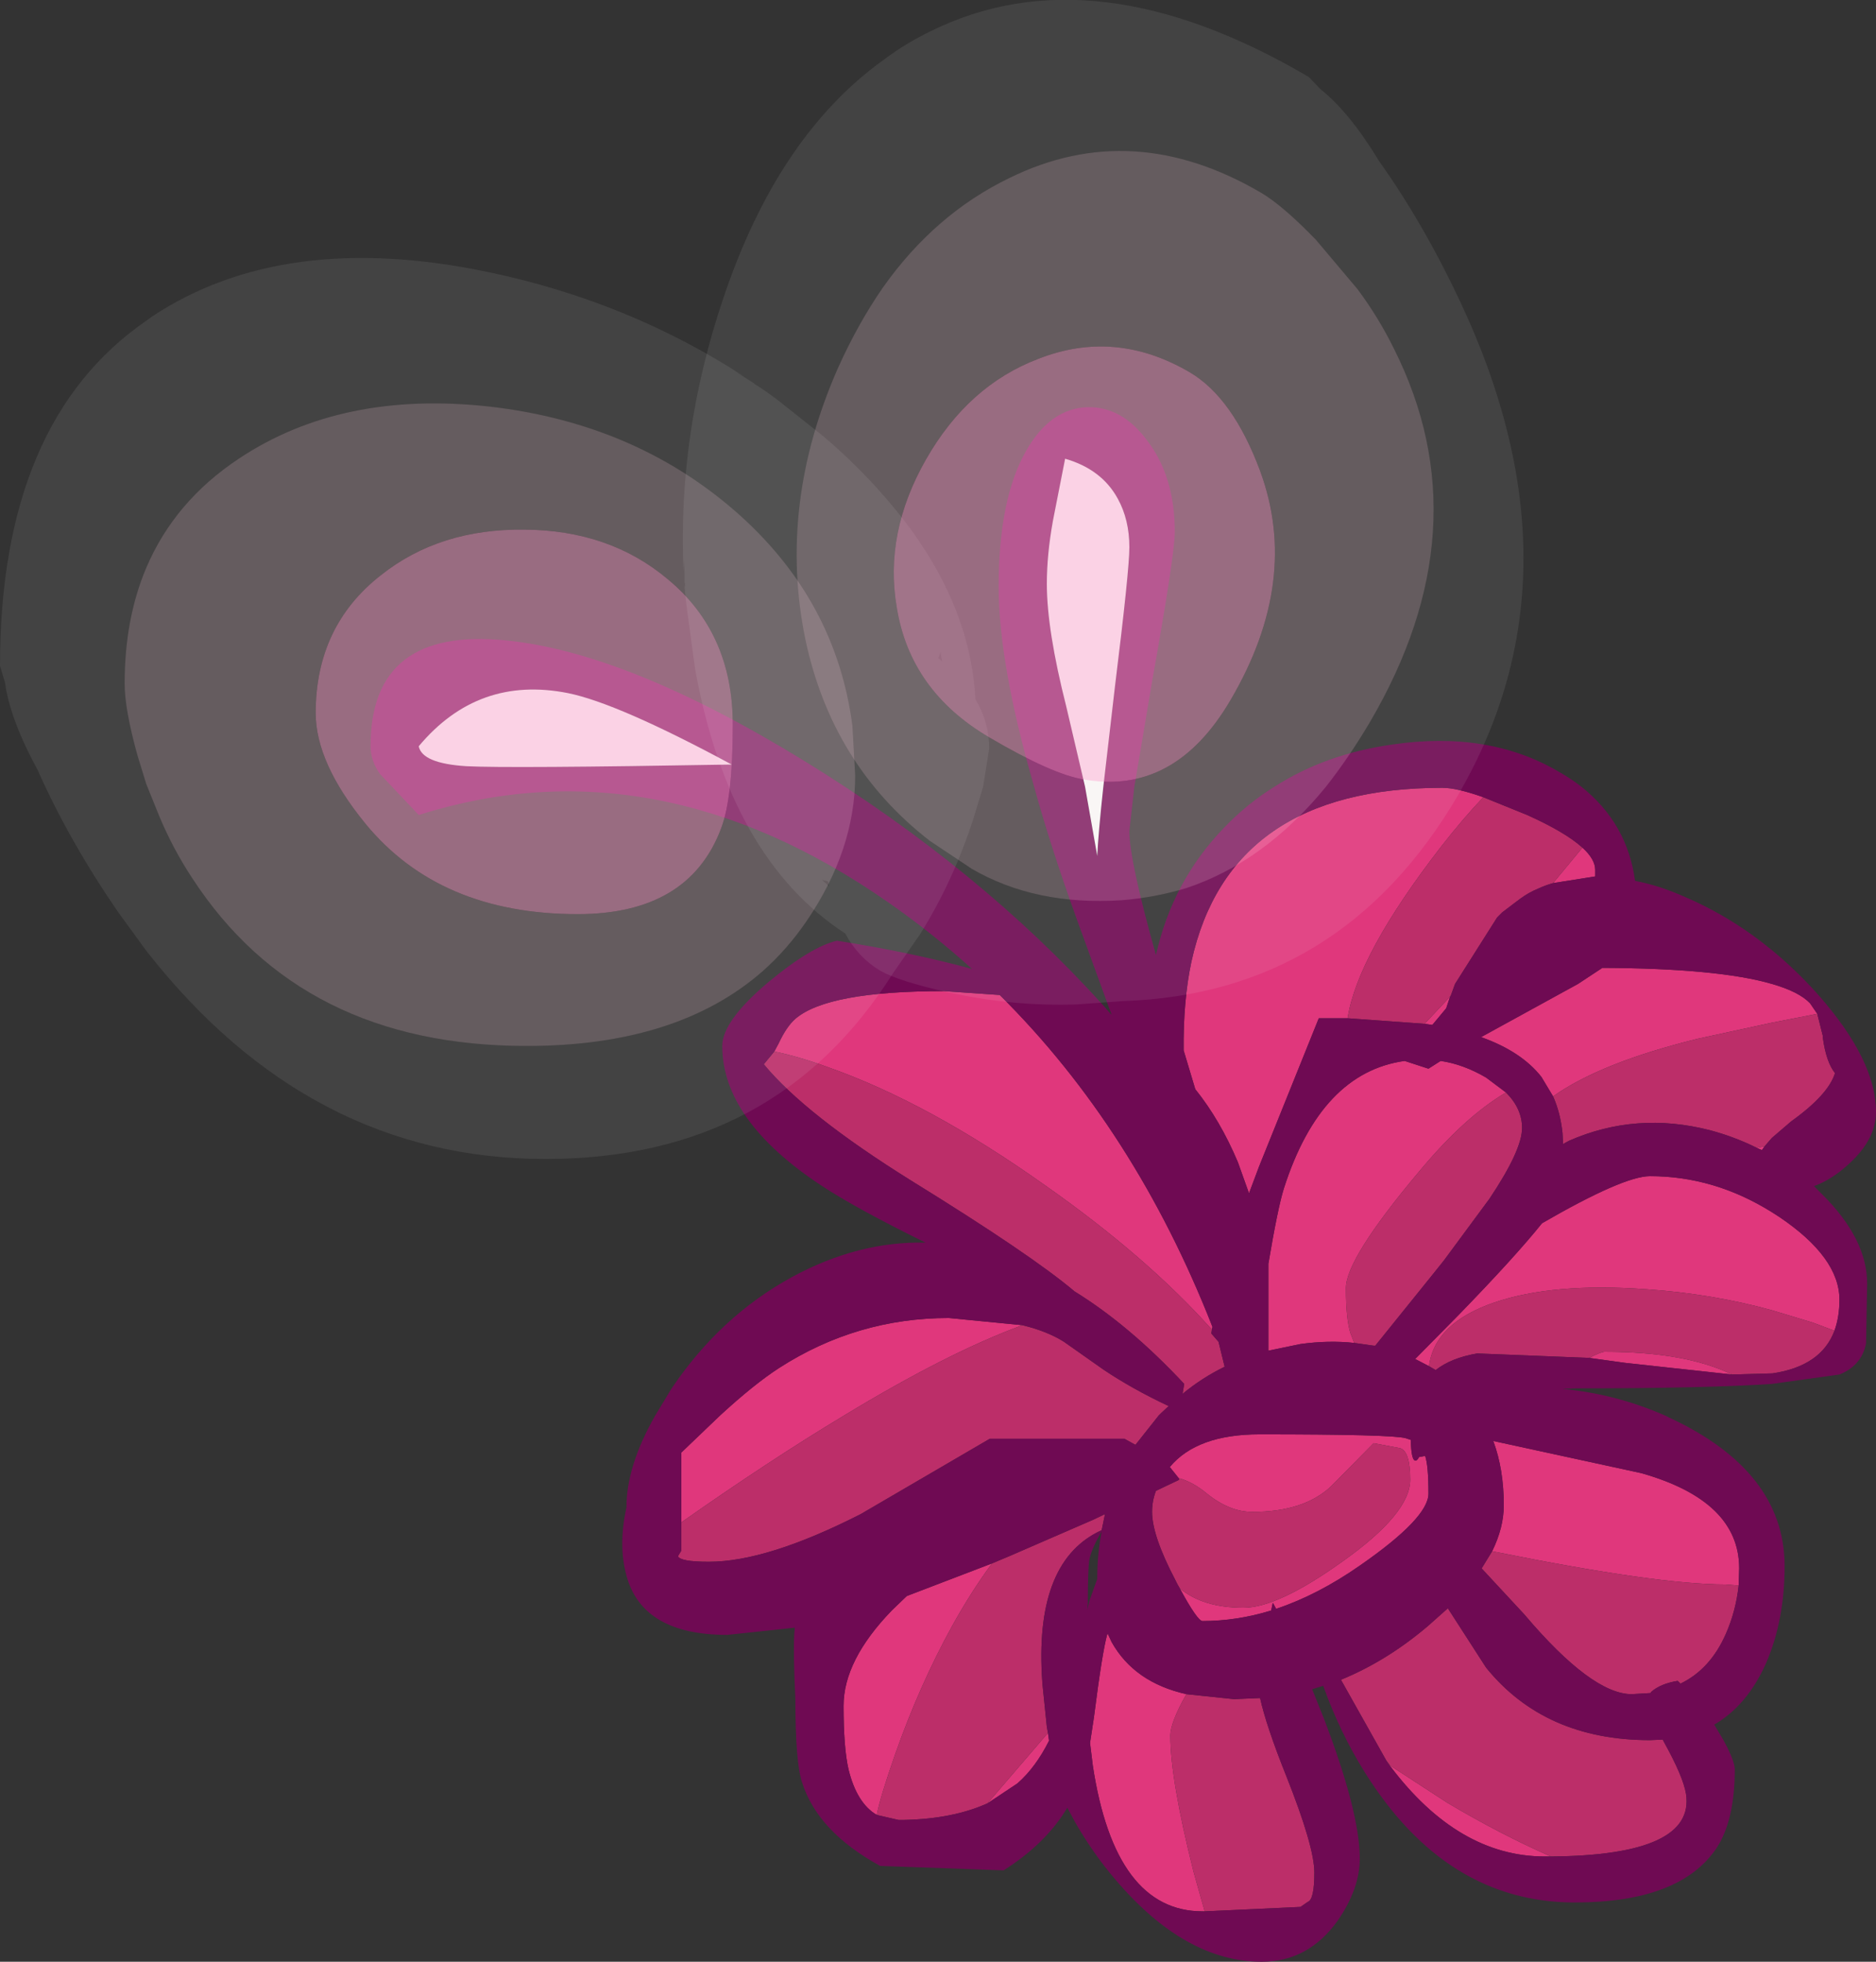 <?xml version="1.0" encoding="UTF-8" standalone="no"?>
<svg xmlns:ffdec="https://www.free-decompiler.com/flash" xmlns:xlink="http://www.w3.org/1999/xlink" ffdec:objectType="frame" height="177.05px" width="169.35px" xmlns="http://www.w3.org/2000/svg">
  <rect width="100%" height="100%" fill="#333333" stroke="none"/>
  <g transform="matrix(1.0, 0.0, 0.0, 1.0, 33.45, 36.75)">
    <use ffdec:characterId="562" height="177.05" transform="matrix(1.0, 0.0, 0.0, 1.0, -33.45, -36.75)" width="169.35" xlink:href="#shape0"/>
  </g>
  <defs>
    <g id="shape0" transform="matrix(1.0, 0.0, 0.0, 1.0, 33.45, 36.75)">
      <path d="M100.45 35.2 Q98.6 37.15 96.65 39.65 89.1 49.4 88.2 55.15 L85.6 55.15 80.2 68.55 79.3 70.95 78.3 68.15 Q76.7 64.35 74.45 61.55 L73.4 58.05 Q73.35 53.6 74.1 50.05 77.55 34.35 96.75 34.35 98.05 34.35 100.45 35.2 M95.15 55.65 L97.45 53.2 97.1 54.25 95.85 55.75 95.15 55.65 M106.75 42.95 L109.4 39.75 Q110.55 40.8 110.55 41.75 L110.55 42.35 106.75 42.95 M106.75 62.2 L105.7 60.45 Q103.9 58.15 100.25 56.85 L109.0 52.05 111.2 50.6 Q121.7 50.65 126.5 52.05 128.95 52.75 129.95 53.8 L130.6 54.75 126.5 55.55 119.8 57.0 Q111.05 59.15 106.75 62.2 M125.85 66.7 L125.6 67.05 125.15 66.85 125.85 66.7 M95.55 86.55 L94.3 85.9 98.2 81.95 Q103.35 76.65 105.75 73.65 113.1 69.4 115.5 69.4 121.3 69.4 126.5 72.65 L127.2 73.1 Q132.6 76.75 132.6 80.55 132.6 82.1 132.15 83.35 L130.15 82.6 126.5 81.5 Q121.05 80.0 115.1 79.6 106.75 79.0 101.45 80.8 96.05 82.65 95.55 86.55 M122.9 87.3 L113.25 86.25 110.0 85.8 Q111.1 85.25 111.4 85.25 118.7 85.25 122.9 87.3 M102.5 61.85 Q98.75 64.05 94.6 69.05 88.05 76.85 88.05 79.5 88.05 82.25 88.45 83.55 L88.8 84.45 Q86.5 84.2 83.95 84.55 L81.05 85.15 81.05 77.3 Q81.9 72.25 82.45 70.5 85.8 60.05 93.35 59.0 L95.5 59.7 96.6 59.0 Q98.65 59.3 100.7 60.5 L102.5 61.85 M73.05 106.6 Q75.15 108.35 78.8 108.35 81.9 108.35 87.7 104.2 93.85 99.85 93.85 96.8 93.85 94.25 92.95 93.95 L90.55 93.5 86.7 97.4 Q84.25 99.7 79.6 99.7 77.55 99.7 75.5 98.05 74.25 97.0 72.95 96.65 L72.15 95.65 Q74.6 92.7 80.25 92.7 92.25 92.7 93.45 93.05 L93.9 93.2 Q93.95 94.9 94.25 95.05 94.45 95.15 94.65 94.75 L95.2 94.65 Q95.5 95.5 95.5 98.05 95.5 100.25 89.3 104.55 85.5 107.2 81.75 108.45 L81.45 107.9 81.3 108.6 Q78.2 109.55 75.1 109.55 74.65 109.55 73.05 106.6 M101.25 103.25 Q102.3 101.1 102.3 99.1 102.3 95.85 101.35 93.3 L114.7 96.2 Q123.55 98.7 123.55 104.8 L123.5 106.35 122.3 106.25 Q116.15 106.25 101.5 103.3 L101.25 103.25 M28.05 100.65 L28.05 94.35 31.55 91.0 Q34.65 88.15 36.9 86.7 43.9 82.2 52.2 82.2 L58.85 82.85 Q52.15 85.3 42.75 91.0 36.1 95.0 28.05 100.65 M36.45 58.15 L36.85 57.4 Q37.55 55.9 38.35 55.2 41.25 52.7 51.75 52.7 L56.8 53.05 Q69.0 65.15 76.0 83.0 L75.95 83.25 Q70.05 76.65 60.85 70.2 50.35 62.75 41.25 59.55 38.65 58.6 36.45 58.15 M56.1 104.35 Q54.25 106.85 52.5 110.0 49.55 115.35 47.35 121.6 46.0 125.45 45.7 127.05 43.9 126.0 43.15 122.95 42.7 121.0 42.7 117.2 42.7 113.1 47.05 108.6 L48.4 107.3 48.65 107.2 56.1 104.35 M55.7 126.0 L61.15 119.65 61.25 120.35 Q60.05 122.75 58.4 124.2 L55.7 126.0 M75.3 135.75 L75.1 135.75 Q67.2 135.75 65.2 122.6 L64.95 120.55 65.3 118.25 Q66.05 112.35 66.5 110.75 L66.55 110.7 66.9 111.45 Q68.95 115.1 73.65 116.15 72.2 118.7 72.2 119.9 72.2 123.85 74.3 132.2 L75.3 135.75 M91.7 122.15 L92.05 122.6 97.2 125.95 Q102.0 128.8 106.55 130.8 L106.0 130.8 Q98.2 130.8 92.05 122.65 L91.7 122.15" fill="#e0377c" fill-rule="evenodd" stroke="none"/>
      <path d="M88.2 55.15 Q89.1 49.4 96.65 39.65 98.6 37.15 100.45 35.2 L104.4 36.8 Q107.85 38.35 109.4 39.75 L106.75 42.95 Q106.05 43.15 105.4 43.45 104.55 43.8 103.8 44.35 L103.2 44.8 102.15 45.6 101.7 46.05 97.9 52.05 97.5 53.15 97.45 53.2 95.15 55.65 88.2 55.15 M106.75 62.2 Q111.05 59.15 119.8 57.0 L126.5 55.55 130.6 54.75 131.1 56.75 131.1 56.9 Q131.4 59.1 132.2 60.1 131.6 62.05 128.25 64.45 L126.5 65.95 125.85 66.7 125.15 66.85 Q123.15 65.85 120.9 65.25 114.25 63.55 108.2 66.2 L107.65 66.5 107.6 65.5 Q107.4 63.65 106.75 62.2 M95.55 86.55 Q96.05 82.65 101.45 80.8 106.75 79.0 115.1 79.6 121.05 80.0 126.5 81.5 L130.15 82.6 132.15 83.35 Q130.95 86.55 126.55 87.2 L126.5 87.2 122.9 87.3 Q118.7 85.25 111.4 85.25 111.1 85.25 110.0 85.8 L109.95 85.8 99.9 85.4 Q97.55 85.8 96.15 86.9 L95.55 86.55 M102.5 61.85 Q103.95 63.3 103.95 65.05 103.95 67.05 101.0 71.45 L96.9 77.0 95.9 78.25 90.7 84.7 90.55 84.7 88.8 84.45 88.45 83.55 Q88.05 82.25 88.05 79.5 88.05 76.85 94.6 69.05 98.75 64.05 102.5 61.85 M72.95 96.65 Q74.25 97.0 75.5 98.05 77.55 99.7 79.6 99.7 84.25 99.7 86.7 97.4 L90.55 93.5 92.95 93.95 Q93.85 94.25 93.85 96.8 93.85 99.85 87.7 104.2 81.9 108.35 78.8 108.35 75.15 108.35 73.05 106.6 L72.85 106.25 72.65 105.85 Q70.55 101.85 70.55 99.7 70.55 98.7 70.9 97.8 L73.0 96.8 72.95 96.65 M101.25 103.25 L101.5 103.3 Q116.15 106.25 122.3 106.25 L123.5 106.35 Q123.25 108.65 122.35 110.7 120.95 113.9 118.25 115.2 L118.0 114.95 Q116.45 115.2 115.6 115.95 L115.55 116.05 113.85 116.15 Q110.25 116.15 104.15 108.95 L100.3 104.8 101.25 103.25 M28.05 100.65 Q36.1 95.0 42.75 91.0 52.15 85.3 58.85 82.85 61.1 83.4 62.6 84.35 L66.15 86.85 Q68.75 88.6 72.05 90.15 L71.35 90.8 71.15 91.0 69.05 93.65 68.05 93.1 55.9 93.1 44.25 99.9 Q35.8 104.2 30.55 104.2 27.95 104.2 27.75 103.7 L28.05 103.2 28.05 100.65 M75.95 83.25 L75.9 83.6 76.55 84.35 77.1 86.6 Q75.05 87.6 73.3 89.05 L73.45 88.15 Q68.5 82.85 63.55 79.8 59.65 76.5 48.8 69.8 39.25 63.85 35.5 59.3 L36.45 58.15 Q38.65 58.6 41.25 59.55 50.35 62.75 60.85 70.2 70.05 76.65 75.95 83.25 M56.1 104.35 L57.65 103.7 65.25 100.4 66.3 99.9 66.0 101.35 Q60.05 104.05 60.6 114.4 L60.65 115.2 61.05 119.1 61.15 119.65 55.7 126.0 Q52.6 127.4 48.2 127.5 L48.05 127.5 47.65 127.5 45.7 127.05 Q46.0 125.45 47.35 121.6 49.55 115.35 52.5 110.0 54.25 106.85 56.1 104.35 M75.3 135.75 L74.3 132.2 Q72.2 123.85 72.2 119.9 72.2 118.7 73.65 116.15 L77.95 116.6 80.3 116.5 Q80.85 119.0 82.65 123.5 85.2 129.9 85.2 132.25 85.2 134.7 84.6 134.9 L83.95 135.35 75.3 135.75 M91.7 122.15 L87.6 114.85 Q91.75 113.15 95.45 110.0 L97.25 108.4 100.7 113.75 Q106.0 120.3 115.5 120.3 L116.65 120.25 116.75 120.45 Q118.5 123.6 118.75 125.15 119.6 130.7 106.55 130.8 102.0 128.8 97.2 125.95 L92.05 122.6 91.7 122.15" fill="#bc2e69" fill-rule="evenodd" stroke="none"/>
      <path d="M100.45 35.2 Q98.05 34.35 96.75 34.35 77.55 34.35 74.1 50.05 73.35 53.6 73.4 58.05 L74.45 61.55 Q76.7 64.35 78.3 68.15 L79.3 70.95 80.2 68.55 85.6 55.15 88.2 55.15 95.15 55.65 95.85 55.75 97.1 54.25 97.45 53.2 97.5 53.15 97.9 52.05 101.7 46.05 102.15 45.6 103.2 44.8 103.8 44.35 Q104.55 43.8 105.4 43.45 106.05 43.15 106.75 42.95 L110.55 42.35 110.55 41.75 Q110.55 40.8 109.4 39.75 107.85 38.35 104.4 36.8 L100.45 35.2 M92.2 30.45 Q100.95 29.15 107.35 32.95 108.4 33.55 109.3 34.25 113.45 37.55 114.15 42.75 116.3 43.15 118.65 44.2 122.85 46.0 126.5 49.0 128.7 50.8 130.7 53.05 135.9 58.95 135.9 63.6 135.9 66.05 133.5 68.25 131.95 69.7 130.3 70.3 L131.0 71.0 Q135.1 75.05 135.1 79.1 L135.0 84.5 Q134.6 86.5 132.6 87.3 L126.5 88.15 Q120.45 88.55 108.9 88.55 L107.6 88.6 Q112.4 89.05 116.85 91.0 L117.15 91.15 Q127.65 96.0 127.65 104.6 127.65 109.45 126.0 113.3 124.3 117.15 121.3 118.9 L122.1 120.25 Q123.15 122.15 123.15 122.95 123.15 127.55 121.5 130.05 118.2 134.95 108.7 134.95 97.1 134.95 89.75 123.2 87.5 119.6 86.0 115.4 L85.0 115.7 86.1 118.45 Q89.3 126.85 89.3 131.0 89.3 133.7 87.3 136.6 84.65 140.3 80.45 140.3 73.55 140.3 67.25 132.9 65.2 130.5 63.6 127.7 L62.9 126.4 Q60.95 129.65 57.15 132.05 L46.0 131.65 Q40.35 128.55 38.95 124.1 38.35 122.3 38.35 116.6 38.15 112.4 38.25 110.7 L38.3 110.15 32.2 110.8 Q24.55 110.8 23.1 105.45 22.35 102.7 23.1 99.3 23.1 95.55 25.7 91.0 L27.15 88.6 Q31.55 82.05 38.05 78.5 44.05 75.25 50.1 75.4 43.8 72.3 40.7 70.25 31.75 64.35 31.75 57.65 31.75 55.4 35.9 51.9 39.75 48.7 42.1 48.15 48.8 49.2 54.3 50.7 50.7 47.45 46.75 44.7 25.75 30.05 4.35 36.8 L0.85 33.1 Q0.0 31.9 0.0 30.6 0.0 19.8 12.25 21.05 23.25 22.15 39.2 31.95 55.05 41.7 66.15 54.0 L66.9 54.85 63.75 46.2 Q61.4 39.7 59.9 34.25 56.7 23.15 56.7 16.2 56.7 8.25 59.2 3.9 61.35 0.15 64.65 0.0 67.8 -0.1 70.1 3.0 72.6 6.25 72.6 11.25 72.6 13.3 70.55 24.75 L68.95 34.25 68.5 38.25 Q68.5 40.9 70.9 49.45 72.4 42.75 77.05 37.95 79.1 35.8 81.6 34.25 86.2 31.3 92.2 30.45 M130.6 54.75 L129.95 53.8 Q128.95 52.75 126.5 52.05 121.7 50.65 111.2 50.6 L109.0 52.05 100.25 56.85 Q103.9 58.15 105.7 60.45 L106.75 62.2 Q107.4 63.65 107.6 65.5 L107.65 66.5 108.2 66.2 Q114.25 63.55 120.9 65.25 123.15 65.85 125.15 66.85 L125.6 67.05 125.85 66.7 126.5 65.95 128.25 64.45 Q131.6 62.05 132.2 60.1 131.4 59.1 131.1 56.9 L131.1 56.75 130.6 54.75 M132.15 83.35 Q132.6 82.1 132.6 80.55 132.6 76.75 127.2 73.1 L126.5 72.65 Q121.3 69.4 115.5 69.4 113.1 69.4 105.75 73.65 103.35 76.65 98.2 81.95 L94.3 85.9 95.55 86.55 96.15 86.9 Q97.55 85.8 99.9 85.4 L109.95 85.8 110.0 85.8 113.25 86.25 122.9 87.3 126.5 87.2 126.55 87.2 Q130.95 86.55 132.15 83.35 M88.8 84.45 L90.55 84.7 90.7 84.7 95.9 78.25 96.9 77.0 101.0 71.45 Q103.95 67.05 103.95 65.05 103.95 63.3 102.5 61.85 L100.7 60.5 Q98.65 59.3 96.6 59.0 L95.5 59.7 93.35 59.0 Q85.8 60.05 82.45 70.5 81.9 72.25 81.05 77.3 L81.05 85.15 83.95 84.55 Q86.5 84.2 88.8 84.45 M72.95 96.65 L73.0 96.8 70.9 97.8 Q70.55 98.7 70.55 99.7 70.55 101.85 72.65 105.85 L72.85 106.25 73.05 106.6 Q74.65 109.55 75.1 109.55 78.2 109.55 81.3 108.6 L81.45 107.9 81.75 108.45 Q85.5 107.2 89.3 104.55 95.5 100.25 95.5 98.05 95.5 95.5 95.2 94.65 L94.65 94.75 Q94.45 95.15 94.25 95.05 93.95 94.9 93.9 93.2 L93.45 93.05 Q92.25 92.7 80.25 92.7 74.6 92.7 72.15 95.65 L72.95 96.65 M123.5 106.35 L123.55 104.8 Q123.55 98.7 114.7 96.2 L101.35 93.3 Q102.3 95.85 102.3 99.1 102.3 101.1 101.25 103.25 L100.3 104.8 104.15 108.95 Q110.25 116.15 113.85 116.15 L115.55 116.05 115.6 115.95 Q116.45 115.2 118.0 114.95 L118.25 115.2 Q120.95 113.9 122.35 110.7 123.25 108.65 123.5 106.35 M61.05 15.95 Q61.05 20.1 62.8 27.0 L64.5 34.25 65.6 40.5 Q65.7 38.4 66.15 34.25 L67.2 25.2 Q68.5 14.7 68.5 12.65 68.5 10.15 67.45 8.25 66.0 5.6 62.7 4.65 L61.6 10.25 Q61.05 13.3 61.05 15.95 M32.6 32.25 Q22.3 26.7 17.8 25.8 9.7 24.2 4.35 30.6 4.65 32.15 8.65 32.4 12.4 32.6 32.6 32.25 M58.85 82.85 L52.2 82.2 Q43.9 82.2 36.9 86.7 34.65 88.15 31.55 91.0 L28.05 94.35 28.05 100.65 28.05 103.2 27.75 103.7 Q27.95 104.2 30.55 104.2 35.8 104.2 44.25 99.9 L55.9 93.1 68.05 93.1 69.05 93.65 71.15 91.0 71.35 90.8 72.05 90.15 Q68.75 88.6 66.15 86.85 L62.6 84.35 Q61.1 83.4 58.85 82.85 M75.95 83.25 L76.0 83.0 Q69.0 65.15 56.8 53.05 L51.75 52.7 Q41.25 52.7 38.35 55.2 37.55 55.9 36.85 57.4 L36.45 58.15 35.5 59.3 Q39.25 63.85 48.8 69.8 59.65 76.5 63.55 79.8 68.5 82.85 73.45 88.15 L73.3 89.05 Q75.05 87.6 77.1 86.6 L76.55 84.35 75.9 83.6 75.95 83.25 M61.15 119.65 L61.05 119.1 60.65 115.2 60.6 114.4 Q60.05 104.05 66.0 101.35 L66.3 99.9 65.25 100.4 57.65 103.7 56.1 104.35 48.65 107.2 48.4 107.3 47.05 108.6 Q42.7 113.1 42.7 117.2 42.7 121.0 43.15 122.95 43.9 126.0 45.7 127.05 L47.65 127.5 48.05 127.5 48.2 127.5 Q52.6 127.4 55.7 126.0 L58.4 124.2 Q60.05 122.75 61.25 120.35 L61.15 119.65 M65.6 105.75 Q65.6 103.5 66.0 101.45 65.1 103.0 64.9 103.95 64.75 104.8 64.75 107.9 L64.7 108.55 64.9 107.7 65.6 105.75 M73.65 116.15 Q68.95 115.1 66.9 111.45 L66.55 110.7 66.5 110.75 Q66.05 112.35 65.3 118.25 L64.95 120.55 65.2 122.6 Q67.2 135.75 75.1 135.75 L75.3 135.75 83.95 135.35 84.6 134.9 Q85.2 134.7 85.2 132.25 85.2 129.9 82.65 123.5 80.85 119.0 80.3 116.5 L77.95 116.6 73.65 116.15 M106.55 130.8 Q119.6 130.7 118.75 125.15 118.5 123.6 116.75 120.45 L116.65 120.25 115.5 120.3 Q106.0 120.3 100.7 113.75 L97.25 108.4 95.45 110.0 Q91.75 113.15 87.6 114.85 L91.7 122.15 92.05 122.65 Q98.2 130.8 106.0 130.8 L106.55 130.8" fill="#6f0a53" fill-rule="evenodd" stroke="none"/>
      <path d="M32.6 32.25 Q12.4 32.6 8.65 32.4 4.65 32.15 4.35 30.6 9.7 24.2 17.8 25.8 22.3 26.7 32.6 32.25 M61.05 15.95 Q61.05 13.3 61.6 10.25 L62.7 4.65 Q66.0 5.6 67.45 8.25 68.5 10.15 68.5 12.65 68.5 14.7 67.2 25.2 L66.15 34.25 Q65.7 38.4 65.6 40.5 L64.5 34.25 62.8 27.0 Q61.05 20.1 61.05 15.95" fill="#f7fffa" fill-rule="evenodd" stroke="none"/>
      <path d="M33.75 -2.75 L32.8 -3.3 34.0 -2.55 34.55 -2.2 34.65 -2.1 34.9 -1.95 35.8 -1.35 36.75 -0.65 40.85 2.6 Q43.9 5.2 46.25 7.9 54.1 16.8 54.6 26.35 55.85 28.45 55.85 30.8 L55.3 34.25 54.45 37.05 Q52.6 42.8 49.55 47.65 L47.15 51.1 Q36.6 67.85 15.8 67.85 -5.55 67.85 -20.25 49.05 L-22.8 45.55 Q-27.2 39.15 -30.05 32.75 -32.55 28.15 -33.0 24.85 L-33.45 23.35 Q-33.45 1.3 -20.25 -7.8 L-19.7 -8.2 Q-7.8 -16.05 10.6 -12.2 23.3 -9.55 33.75 -2.75 M51.45 22.1 L51.25 22.65 51.6 22.95 51.45 22.1 M43.75 33.25 L43.5 28.75 Q42.05 17.65 33.45 9.85 24.2 1.5 10.8 -0.05 -2.6 -1.55 -11.9 4.65 -17.7 8.5 -20.25 14.5 -22.2 19.1 -22.2 24.95 -22.2 27.25 -21.05 31.4 L-20.25 34.0 -19.1 36.85 Q-17.85 39.85 -16.1 42.5 -6.25 57.65 14.1 57.65 27.7 57.65 35.4 50.9 37.6 48.95 39.35 46.4 43.75 39.95 43.75 33.25" fill="#fafffc" fill-opacity="0.082" fill-rule="evenodd" stroke="none"/>
      <path d="M43.75 33.25 Q43.75 39.95 39.35 46.4 37.6 48.95 35.4 50.9 27.7 57.65 14.1 57.65 -6.25 57.65 -16.1 42.5 -17.85 39.85 -19.1 36.85 L-20.25 34.0 -21.05 31.4 Q-22.2 27.25 -22.2 24.95 -22.2 19.1 -20.25 14.5 -17.7 8.5 -11.9 4.65 -2.6 -1.55 10.8 -0.05 24.2 1.5 33.45 9.85 42.05 17.65 43.5 28.75 L43.75 33.25 M13.9 11.05 Q6.25 10.95 0.95 15.15 -4.95 19.75 -4.95 27.6 -4.95 32.1 -0.45 37.6 6.25 45.75 18.7 45.75 28.75 45.75 31.65 38.0 32.7 35.25 32.7 28.65 32.7 20.35 26.8 15.5 21.55 11.1 13.9 11.05" fill="#ffdbe9" fill-opacity="0.243" fill-rule="evenodd" stroke="none"/>
      <path d="M13.9 11.05 Q21.55 11.1 26.8 15.5 32.7 20.35 32.7 28.65 32.7 35.25 31.65 38.0 28.75 45.75 18.7 45.75 6.25 45.75 -0.45 37.6 -4.95 32.1 -4.95 27.6 -4.95 19.75 0.95 15.15 6.25 10.95 13.9 11.05" fill="#ffa6d0" fill-opacity="0.502" fill-rule="evenodd" stroke="none"/>
      <path d="M57.7 -20.7 Q50.95 -17.45 46.25 -10.8 44.0 -7.55 42.2 -3.55 36.75 8.8 39.25 20.95 41.65 32.3 50.5 39.15 L54.25 41.65 Q60.0 45.0 67.8 44.5 70.85 44.25 73.65 43.4 80.7 41.05 86.25 34.25 88.3 31.65 90.2 28.45 100.5 10.9 92.4 -5.25 91.0 -8.1 89.1 -10.65 L85.35 -15.1 Q82.35 -18.2 80.4 -19.35 68.8 -26.15 57.7 -20.7 M40.75 42.65 L41.4 43.25 41.3 42.8 40.75 42.65 M46.25 -31.3 Q48.3 -32.85 50.6 -33.95 65.3 -41.2 84.7 -29.8 L85.75 -28.7 Q88.35 -26.65 91.05 -22.2 95.1 -16.5 98.4 -9.45 109.65 14.5 98.6 34.25 L98.15 35.05 Q87.65 52.95 67.9 53.6 L63.75 53.9 Q58.0 54.1 52.1 52.8 47.65 51.8 46.0 50.85 44.0 49.65 42.85 47.5 32.4 40.7 29.3 23.65 L28.6 18.5 28.45 17.3 28.35 16.25 28.4 16.0 28.35 15.85 28.35 15.15 28.3 13.8 28.25 14.85 Q27.7 2.4 31.85 -9.85 36.75 -24.45 46.25 -31.3" fill="#fafffc" fill-opacity="0.082" fill-rule="evenodd" stroke="none"/>
      <path d="M60.25 -4.35 Q53.95 -1.95 50.15 4.7 46.35 11.35 47.5 18.05 48.7 25.6 55.85 29.8 61.55 33.15 64.4 33.6 72.6 35.05 77.65 26.4 83.95 15.65 80.3 5.75 77.85 -0.85 73.95 -3.15 67.2 -7.1 60.25 -4.35 M57.7 -20.7 Q68.8 -26.15 80.4 -19.35 82.35 -18.2 85.35 -15.1 L89.1 -10.65 Q91.0 -8.1 92.4 -5.25 100.5 10.9 90.2 28.45 88.3 31.65 86.25 34.25 80.7 41.05 73.65 43.4 70.85 44.25 67.8 44.5 60.0 45.0 54.25 41.65 L50.5 39.15 Q41.65 32.3 39.25 20.95 36.75 8.8 42.2 -3.55 44.0 -7.55 46.25 -10.8 50.95 -17.45 57.7 -20.7" fill="#ffdbe9" fill-opacity="0.243" fill-rule="evenodd" stroke="none"/>
      <path d="M60.25 -4.35 Q67.2 -7.1 73.95 -3.15 77.85 -0.85 80.3 5.75 83.95 15.65 77.65 26.4 72.6 35.05 64.4 33.6 61.55 33.15 55.85 29.8 48.7 25.6 47.5 18.05 46.35 11.35 50.15 4.7 53.95 -1.95 60.25 -4.35" fill="#ffa6d0" fill-opacity="0.502" fill-rule="evenodd" stroke="none"/>
    </g>
  </defs>
</svg>
